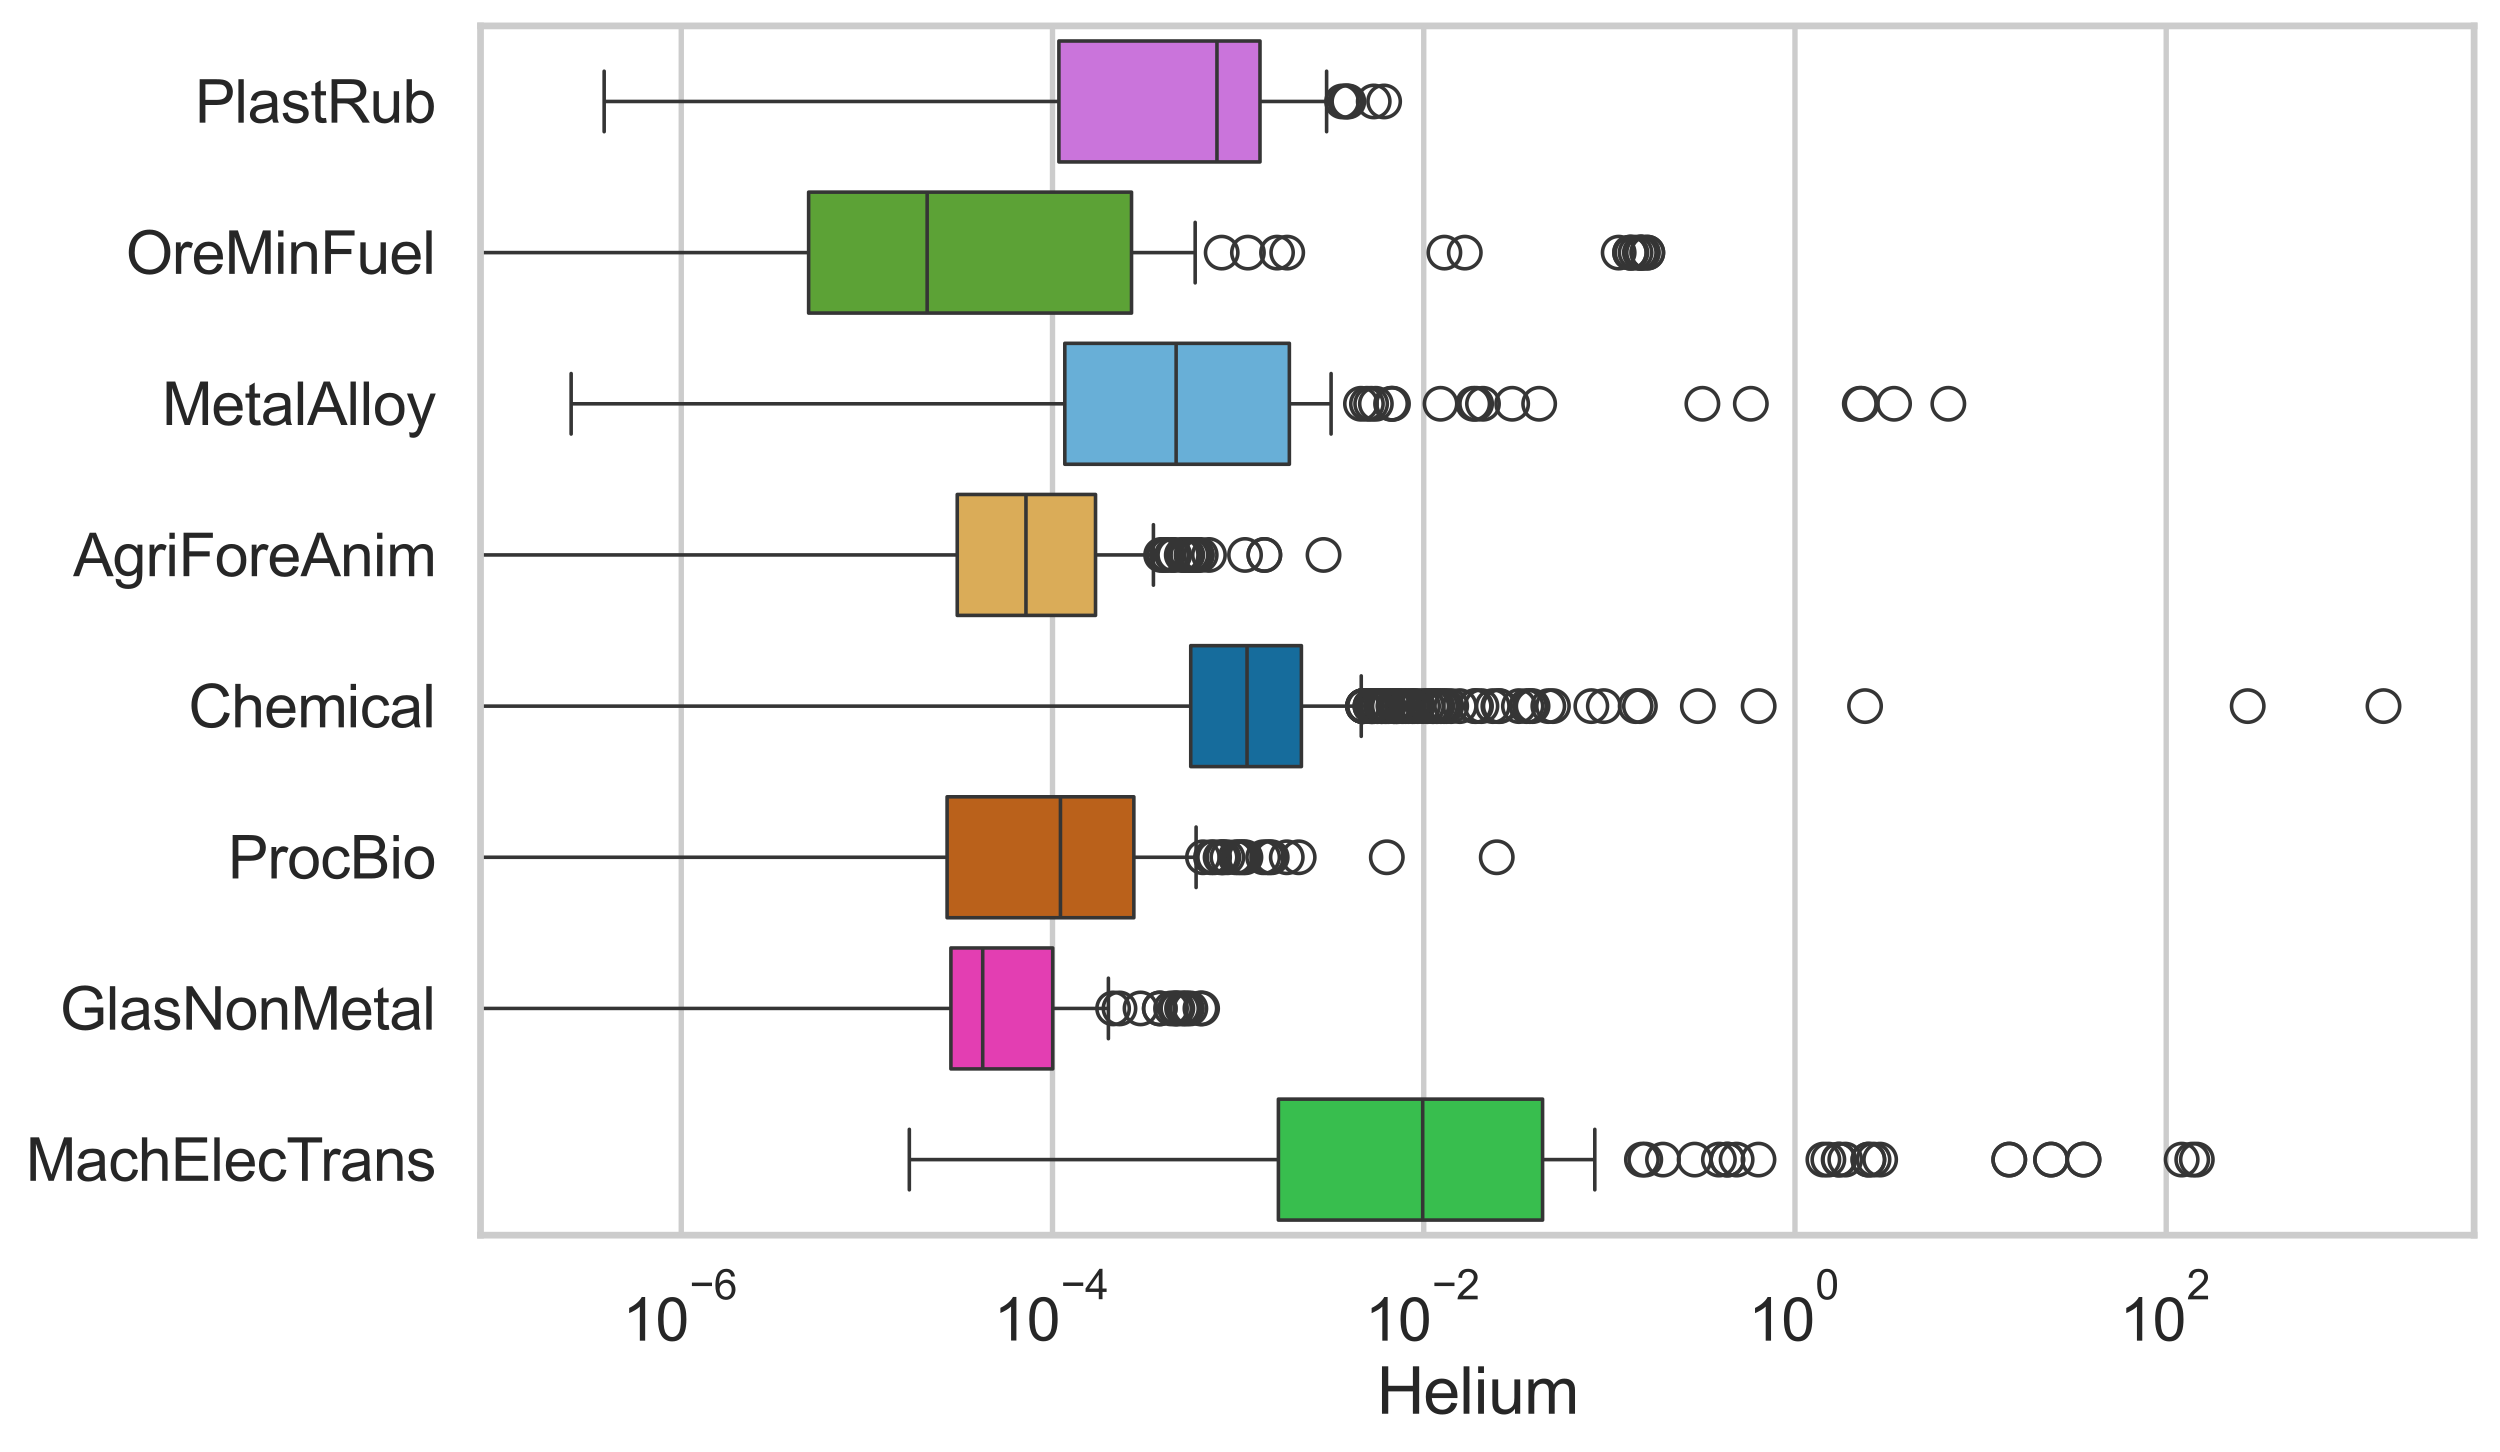 <?xml version="1.0" encoding="utf-8" standalone="no"?>
<!DOCTYPE svg PUBLIC "-//W3C//DTD SVG 1.1//EN"
  "http://www.w3.org/Graphics/SVG/1.1/DTD/svg11.dtd">
<svg xmlns:xlink="http://www.w3.org/1999/xlink" width="695.577pt" height="404.121pt" viewBox="0 0 695.577 404.121" xmlns="http://www.w3.org/2000/svg" version="1.1">
 <defs>
  <style type="text/css">*{stroke-linejoin: round; stroke-linecap: butt}</style>
 </defs>
 <g id="figure_1">
  <g id="patch_1">
   <path d="M 0 404.121 
L 695.577 404.121 
L 695.577 0 
L 0 0 
z
" style="fill: #ffffff"/>
  </g>
  <g id="axes_1">
   <g id="patch_2">
    <path d="M 133.697 343.665 
L 688.377 343.665 
L 688.377 7.2 
L 133.697 7.2 
z
" style="fill: #ffffff"/>
   </g>
   <g id="matplotlib.axis_1">
    <g id="xtick_1">
     <g id="line2d_1">
      <path d="M 189.547 343.665 
L 189.547 7.2 
" clip-path="url(#pdb19801b33)" style="fill: none; stroke: #cccccc; stroke-width: 1.5; stroke-linecap: round"/>
     </g>
     <g id="text_1">
      <!-- $\mathdefault{10^{-6}}$ -->
      <g style="fill: #262626" transform="translate(173.212 373.18) scale(0.165 -0.165)">
       <defs>
        <path id="ArialMT-31" d="M 2384 0 
L 1822 0 
L 1822 3584 
Q 1619 3391 1289 3197 
Q 959 3003 697 2906 
L 697 3450 
Q 1169 3672 1522 3987 
Q 1875 4303 2022 4600 
L 2384 4600 
L 2384 0 
z
" transform="scale(0.016)"/>
        <path id="ArialMT-30" d="M 266 2259 
Q 266 3072 433 3567 
Q 600 4063 929 4331 
Q 1259 4600 1759 4600 
Q 2128 4600 2406 4451 
Q 2684 4303 2865 4023 
Q 3047 3744 3150 3342 
Q 3253 2941 3253 2259 
Q 3253 1453 3087 958 
Q 2922 463 2592 192 
Q 2263 -78 1759 -78 
Q 1097 -78 719 397 
Q 266 969 266 2259 
z
M 844 2259 
Q 844 1131 1108 757 
Q 1372 384 1759 384 
Q 2147 384 2411 759 
Q 2675 1134 2675 2259 
Q 2675 3391 2411 3762 
Q 2147 4134 1753 4134 
Q 1366 4134 1134 3806 
Q 844 3388 844 2259 
z
" transform="scale(0.016)"/>
        <path id="ArialMT-2212" d="M 3381 1997 
L 356 1997 
L 356 2522 
L 3381 2522 
L 3381 1997 
z
" transform="scale(0.016)"/>
        <path id="ArialMT-36" d="M 3184 3459 
L 2625 3416 
Q 2550 3747 2413 3897 
Q 2184 4138 1850 4138 
Q 1581 4138 1378 3988 
Q 1113 3794 959 3422 
Q 806 3050 800 2363 
Q 1003 2672 1297 2822 
Q 1591 2972 1913 2972 
Q 2475 2972 2870 2558 
Q 3266 2144 3266 1488 
Q 3266 1056 3080 686 
Q 2894 316 2569 119 
Q 2244 -78 1831 -78 
Q 1128 -78 684 439 
Q 241 956 241 2144 
Q 241 3472 731 4075 
Q 1159 4600 1884 4600 
Q 2425 4600 2770 4297 
Q 3116 3994 3184 3459 
z
M 888 1484 
Q 888 1194 1011 928 
Q 1134 663 1356 523 
Q 1578 384 1822 384 
Q 2178 384 2434 671 
Q 2691 959 2691 1453 
Q 2691 1928 2437 2201 
Q 2184 2475 1800 2475 
Q 1419 2475 1153 2201 
Q 888 1928 888 1484 
z
" transform="scale(0.016)"/>
       </defs>
       <use xlink:href="#ArialMT-31" transform="translate(0 0.994)"/>
       <use xlink:href="#ArialMT-30" transform="translate(55.615 0.994)"/>
       <use xlink:href="#ArialMT-2212" transform="translate(112.973 70.688) scale(0.7)"/>
       <use xlink:href="#ArialMT-36" transform="translate(153.852 70.688) scale(0.7)"/>
      </g>
     </g>
    </g>
    <g id="xtick_2">
     <g id="line2d_2">
      <path d="M 292.837 343.665 
L 292.837 7.2 
" clip-path="url(#pdb19801b33)" style="fill: none; stroke: #cccccc; stroke-width: 1.5; stroke-linecap: round"/>
     </g>
     <g id="text_2">
      <!-- $\mathdefault{10^{-4}}$ -->
      <g style="fill: #262626" transform="translate(276.502 373.015) scale(0.165 -0.165)">
       <defs>
        <path id="ArialMT-34" d="M 2069 0 
L 2069 1097 
L 81 1097 
L 81 1613 
L 2172 4581 
L 2631 4581 
L 2631 1613 
L 3250 1613 
L 3250 1097 
L 2631 1097 
L 2631 0 
L 2069 0 
z
M 2069 1613 
L 2069 3678 
L 634 1613 
L 2069 1613 
z
" transform="scale(0.016)"/>
       </defs>
       <use xlink:href="#ArialMT-31" transform="translate(0 0.202)"/>
       <use xlink:href="#ArialMT-30" transform="translate(55.615 0.202)"/>
       <use xlink:href="#ArialMT-2212" transform="translate(112.973 69.895) scale(0.7)"/>
       <use xlink:href="#ArialMT-34" transform="translate(153.852 69.895) scale(0.7)"/>
      </g>
     </g>
    </g>
    <g id="xtick_3">
     <g id="line2d_3">
      <path d="M 396.126 343.665 
L 396.126 7.2 
" clip-path="url(#pdb19801b33)" style="fill: none; stroke: #cccccc; stroke-width: 1.5; stroke-linecap: round"/>
     </g>
     <g id="text_3">
      <!-- $\mathdefault{10^{-2}}$ -->
      <g style="fill: #262626" transform="translate(379.791 373.18) scale(0.165 -0.165)">
       <defs>
        <path id="ArialMT-32" d="M 3222 541 
L 3222 0 
L 194 0 
Q 188 203 259 391 
Q 375 700 629 1000 
Q 884 1300 1366 1694 
Q 2113 2306 2375 2664 
Q 2638 3022 2638 3341 
Q 2638 3675 2398 3904 
Q 2159 4134 1775 4134 
Q 1369 4134 1125 3890 
Q 881 3647 878 3216 
L 300 3275 
Q 359 3922 746 4261 
Q 1134 4600 1788 4600 
Q 2447 4600 2831 4234 
Q 3216 3869 3216 3328 
Q 3216 3053 3103 2787 
Q 2991 2522 2730 2228 
Q 2469 1934 1863 1422 
Q 1356 997 1212 845 
Q 1069 694 975 541 
L 3222 541 
z
" transform="scale(0.016)"/>
       </defs>
       <use xlink:href="#ArialMT-31" transform="translate(0 0.994)"/>
       <use xlink:href="#ArialMT-30" transform="translate(55.615 0.994)"/>
       <use xlink:href="#ArialMT-2212" transform="translate(112.973 70.688) scale(0.7)"/>
       <use xlink:href="#ArialMT-32" transform="translate(153.852 70.688) scale(0.7)"/>
      </g>
     </g>
    </g>
    <g id="xtick_4">
     <g id="line2d_4">
      <path d="M 499.415 343.665 
L 499.415 7.2 
" clip-path="url(#pdb19801b33)" style="fill: none; stroke: #cccccc; stroke-width: 1.5; stroke-linecap: round"/>
     </g>
     <g id="text_4">
      <!-- $\mathdefault{10^{0}}$ -->
      <g style="fill: #262626" transform="translate(486.463 373.18) scale(0.165 -0.165)">
       <use xlink:href="#ArialMT-31" transform="translate(0 0.994)"/>
       <use xlink:href="#ArialMT-30" transform="translate(55.615 0.994)"/>
       <use xlink:href="#ArialMT-30" transform="translate(112.973 70.688) scale(0.7)"/>
      </g>
     </g>
    </g>
    <g id="xtick_5">
     <g id="line2d_5">
      <path d="M 602.705 343.665 
L 602.705 7.2 
" clip-path="url(#pdb19801b33)" style="fill: none; stroke: #cccccc; stroke-width: 1.5; stroke-linecap: round"/>
     </g>
     <g id="text_5">
      <!-- $\mathdefault{10^{2}}$ -->
      <g style="fill: #262626" transform="translate(589.752 373.18) scale(0.165 -0.165)">
       <use xlink:href="#ArialMT-31" transform="translate(0 0.994)"/>
       <use xlink:href="#ArialMT-30" transform="translate(55.615 0.994)"/>
       <use xlink:href="#ArialMT-32" transform="translate(112.973 70.688) scale(0.7)"/>
      </g>
     </g>
    </g>
    <g id="text_6">
     <!-- Helium -->
     <g style="fill: #262626" transform="translate(383.031 393.344) scale(0.18 -0.18)">
      <defs>
       <path id="ArialMT-48" d="M 513 0 
L 513 4581 
L 1119 4581 
L 1119 2700 
L 3500 2700 
L 3500 4581 
L 4106 4581 
L 4106 0 
L 3500 0 
L 3500 2159 
L 1119 2159 
L 1119 0 
L 513 0 
z
" transform="scale(0.016)"/>
       <path id="ArialMT-65" d="M 2694 1069 
L 3275 997 
Q 3138 488 2766 206 
Q 2394 -75 1816 -75 
Q 1088 -75 661 373 
Q 234 822 234 1631 
Q 234 2469 665 2931 
Q 1097 3394 1784 3394 
Q 2450 3394 2872 2941 
Q 3294 2488 3294 1666 
Q 3294 1616 3291 1516 
L 816 1516 
Q 847 969 1125 678 
Q 1403 388 1819 388 
Q 2128 388 2347 550 
Q 2566 713 2694 1069 
z
M 847 1978 
L 2700 1978 
Q 2663 2397 2488 2606 
Q 2219 2931 1791 2931 
Q 1403 2931 1139 2672 
Q 875 2413 847 1978 
z
" transform="scale(0.016)"/>
       <path id="ArialMT-6c" d="M 409 0 
L 409 4581 
L 972 4581 
L 972 0 
L 409 0 
z
" transform="scale(0.016)"/>
       <path id="ArialMT-69" d="M 425 3934 
L 425 4581 
L 988 4581 
L 988 3934 
L 425 3934 
z
M 425 0 
L 425 3319 
L 988 3319 
L 988 0 
L 425 0 
z
" transform="scale(0.016)"/>
       <path id="ArialMT-75" d="M 2597 0 
L 2597 488 
Q 2209 -75 1544 -75 
Q 1250 -75 995 37 
Q 741 150 617 320 
Q 494 491 444 738 
Q 409 903 409 1263 
L 409 3319 
L 972 3319 
L 972 1478 
Q 972 1038 1006 884 
Q 1059 663 1231 536 
Q 1403 409 1656 409 
Q 1909 409 2131 539 
Q 2353 669 2445 892 
Q 2538 1116 2538 1541 
L 2538 3319 
L 3100 3319 
L 3100 0 
L 2597 0 
z
" transform="scale(0.016)"/>
       <path id="ArialMT-6d" d="M 422 0 
L 422 3319 
L 925 3319 
L 925 2853 
Q 1081 3097 1340 3245 
Q 1600 3394 1931 3394 
Q 2300 3394 2536 3241 
Q 2772 3088 2869 2813 
Q 3263 3394 3894 3394 
Q 4388 3394 4653 3120 
Q 4919 2847 4919 2278 
L 4919 0 
L 4359 0 
L 4359 2091 
Q 4359 2428 4304 2576 
Q 4250 2725 4106 2815 
Q 3963 2906 3769 2906 
Q 3419 2906 3187 2673 
Q 2956 2441 2956 1928 
L 2956 0 
L 2394 0 
L 2394 2156 
Q 2394 2531 2256 2718 
Q 2119 2906 1806 2906 
Q 1569 2906 1367 2781 
Q 1166 2656 1075 2415 
Q 984 2175 984 1722 
L 984 0 
L 422 0 
z
" transform="scale(0.016)"/>
      </defs>
      <use xlink:href="#ArialMT-48"/>
      <use xlink:href="#ArialMT-65" transform="translate(72.217 0)"/>
      <use xlink:href="#ArialMT-6c" transform="translate(127.832 0)"/>
      <use xlink:href="#ArialMT-69" transform="translate(150.049 0)"/>
      <use xlink:href="#ArialMT-75" transform="translate(172.266 0)"/>
      <use xlink:href="#ArialMT-6d" transform="translate(227.881 0)"/>
     </g>
    </g>
   </g>
   <g id="matplotlib.axis_2">
    <g id="ytick_1">
     <g id="text_7">
      <!-- PlastRub -->
      <g style="fill: #262626" transform="translate(54.248 34.134) scale(0.165 -0.165)">
       <defs>
        <path id="ArialMT-50" d="M 494 0 
L 494 4581 
L 2222 4581 
Q 2678 4581 2919 4538 
Q 3256 4481 3484 4323 
Q 3713 4166 3852 3881 
Q 3991 3597 3991 3256 
Q 3991 2672 3619 2267 
Q 3247 1863 2275 1863 
L 1100 1863 
L 1100 0 
L 494 0 
z
M 1100 2403 
L 2284 2403 
Q 2872 2403 3119 2622 
Q 3366 2841 3366 3238 
Q 3366 3525 3220 3729 
Q 3075 3934 2838 4000 
Q 2684 4041 2272 4041 
L 1100 4041 
L 1100 2403 
z
" transform="scale(0.016)"/>
        <path id="ArialMT-61" d="M 2588 409 
Q 2275 144 1986 34 
Q 1697 -75 1366 -75 
Q 819 -75 525 192 
Q 231 459 231 875 
Q 231 1119 342 1320 
Q 453 1522 633 1644 
Q 813 1766 1038 1828 
Q 1203 1872 1538 1913 
Q 2219 1994 2541 2106 
Q 2544 2222 2544 2253 
Q 2544 2597 2384 2738 
Q 2169 2928 1744 2928 
Q 1347 2928 1158 2789 
Q 969 2650 878 2297 
L 328 2372 
Q 403 2725 575 2942 
Q 747 3159 1072 3276 
Q 1397 3394 1825 3394 
Q 2250 3394 2515 3294 
Q 2781 3194 2906 3042 
Q 3031 2891 3081 2659 
Q 3109 2516 3109 2141 
L 3109 1391 
Q 3109 606 3145 398 
Q 3181 191 3288 0 
L 2700 0 
Q 2613 175 2588 409 
z
M 2541 1666 
Q 2234 1541 1622 1453 
Q 1275 1403 1131 1340 
Q 988 1278 909 1158 
Q 831 1038 831 891 
Q 831 666 1001 516 
Q 1172 366 1500 366 
Q 1825 366 2078 508 
Q 2331 650 2450 897 
Q 2541 1088 2541 1459 
L 2541 1666 
z
" transform="scale(0.016)"/>
        <path id="ArialMT-73" d="M 197 991 
L 753 1078 
Q 800 744 1014 566 
Q 1228 388 1613 388 
Q 2000 388 2187 545 
Q 2375 703 2375 916 
Q 2375 1106 2209 1216 
Q 2094 1291 1634 1406 
Q 1016 1563 777 1677 
Q 538 1791 414 1992 
Q 291 2194 291 2438 
Q 291 2659 392 2848 
Q 494 3038 669 3163 
Q 800 3259 1026 3326 
Q 1253 3394 1513 3394 
Q 1903 3394 2198 3281 
Q 2494 3169 2634 2976 
Q 2775 2784 2828 2463 
L 2278 2388 
Q 2241 2644 2061 2787 
Q 1881 2931 1553 2931 
Q 1166 2931 1000 2803 
Q 834 2675 834 2503 
Q 834 2394 903 2306 
Q 972 2216 1119 2156 
Q 1203 2125 1616 2013 
Q 2213 1853 2448 1751 
Q 2684 1650 2818 1456 
Q 2953 1263 2953 975 
Q 2953 694 2789 445 
Q 2625 197 2315 61 
Q 2006 -75 1616 -75 
Q 969 -75 630 194 
Q 291 463 197 991 
z
" transform="scale(0.016)"/>
        <path id="ArialMT-74" d="M 1650 503 
L 1731 6 
Q 1494 -44 1306 -44 
Q 1000 -44 831 53 
Q 663 150 594 308 
Q 525 466 525 972 
L 525 2881 
L 113 2881 
L 113 3319 
L 525 3319 
L 525 4141 
L 1084 4478 
L 1084 3319 
L 1650 3319 
L 1650 2881 
L 1084 2881 
L 1084 941 
Q 1084 700 1114 631 
Q 1144 563 1211 522 
Q 1278 481 1403 481 
Q 1497 481 1650 503 
z
" transform="scale(0.016)"/>
        <path id="ArialMT-52" d="M 503 0 
L 503 4581 
L 2534 4581 
Q 3147 4581 3465 4457 
Q 3784 4334 3975 4021 
Q 4166 3709 4166 3331 
Q 4166 2844 3850 2509 
Q 3534 2175 2875 2084 
Q 3116 1969 3241 1856 
Q 3506 1613 3744 1247 
L 4541 0 
L 3778 0 
L 3172 953 
Q 2906 1366 2734 1584 
Q 2563 1803 2427 1890 
Q 2291 1978 2150 2013 
Q 2047 2034 1813 2034 
L 1109 2034 
L 1109 0 
L 503 0 
z
M 1109 2559 
L 2413 2559 
Q 2828 2559 3062 2645 
Q 3297 2731 3419 2920 
Q 3541 3109 3541 3331 
Q 3541 3656 3305 3865 
Q 3069 4075 2559 4075 
L 1109 4075 
L 1109 2559 
z
" transform="scale(0.016)"/>
        <path id="ArialMT-62" d="M 941 0 
L 419 0 
L 419 4581 
L 981 4581 
L 981 2947 
Q 1338 3394 1891 3394 
Q 2197 3394 2470 3270 
Q 2744 3147 2920 2923 
Q 3097 2700 3197 2384 
Q 3297 2069 3297 1709 
Q 3297 856 2875 390 
Q 2453 -75 1863 -75 
Q 1275 -75 941 416 
L 941 0 
z
M 934 1684 
Q 934 1088 1097 822 
Q 1363 388 1816 388 
Q 2184 388 2453 708 
Q 2722 1028 2722 1663 
Q 2722 2313 2464 2622 
Q 2206 2931 1841 2931 
Q 1472 2931 1203 2611 
Q 934 2291 934 1684 
z
" transform="scale(0.016)"/>
       </defs>
       <use xlink:href="#ArialMT-50"/>
       <use xlink:href="#ArialMT-6c" transform="translate(66.699 0)"/>
       <use xlink:href="#ArialMT-61" transform="translate(88.916 0)"/>
       <use xlink:href="#ArialMT-73" transform="translate(144.531 0)"/>
       <use xlink:href="#ArialMT-74" transform="translate(194.531 0)"/>
       <use xlink:href="#ArialMT-52" transform="translate(222.314 0)"/>
       <use xlink:href="#ArialMT-75" transform="translate(294.531 0)"/>
       <use xlink:href="#ArialMT-62" transform="translate(350.146 0)"/>
      </g>
     </g>
    </g>
    <g id="ytick_2">
     <g id="text_8">
      <!-- OreMinFuel -->
      <g style="fill: #262626" transform="translate(35.013 76.192) scale(0.165 -0.165)">
       <defs>
        <path id="ArialMT-4f" d="M 309 2231 
Q 309 3372 921 4017 
Q 1534 4663 2503 4663 
Q 3138 4663 3647 4359 
Q 4156 4056 4423 3514 
Q 4691 2972 4691 2284 
Q 4691 1588 4409 1038 
Q 4128 488 3612 205 
Q 3097 -78 2500 -78 
Q 1853 -78 1343 234 
Q 834 547 571 1087 
Q 309 1628 309 2231 
z
M 934 2222 
Q 934 1394 1379 917 
Q 1825 441 2497 441 
Q 3181 441 3623 922 
Q 4066 1403 4066 2288 
Q 4066 2847 3877 3264 
Q 3688 3681 3323 3911 
Q 2959 4141 2506 4141 
Q 1863 4141 1398 3698 
Q 934 3256 934 2222 
z
" transform="scale(0.016)"/>
        <path id="ArialMT-72" d="M 416 0 
L 416 3319 
L 922 3319 
L 922 2816 
Q 1116 3169 1280 3281 
Q 1444 3394 1641 3394 
Q 1925 3394 2219 3213 
L 2025 2691 
Q 1819 2813 1613 2813 
Q 1428 2813 1281 2702 
Q 1134 2591 1072 2394 
Q 978 2094 978 1738 
L 978 0 
L 416 0 
z
" transform="scale(0.016)"/>
        <path id="ArialMT-4d" d="M 475 0 
L 475 4581 
L 1388 4581 
L 2472 1338 
Q 2622 884 2691 659 
Q 2769 909 2934 1394 
L 4031 4581 
L 4847 4581 
L 4847 0 
L 4263 0 
L 4263 3834 
L 2931 0 
L 2384 0 
L 1059 3900 
L 1059 0 
L 475 0 
z
" transform="scale(0.016)"/>
        <path id="ArialMT-6e" d="M 422 0 
L 422 3319 
L 928 3319 
L 928 2847 
Q 1294 3394 1984 3394 
Q 2284 3394 2536 3286 
Q 2788 3178 2913 3003 
Q 3038 2828 3088 2588 
Q 3119 2431 3119 2041 
L 3119 0 
L 2556 0 
L 2556 2019 
Q 2556 2363 2490 2533 
Q 2425 2703 2258 2804 
Q 2091 2906 1866 2906 
Q 1506 2906 1245 2678 
Q 984 2450 984 1813 
L 984 0 
L 422 0 
z
" transform="scale(0.016)"/>
        <path id="ArialMT-46" d="M 525 0 
L 525 4581 
L 3616 4581 
L 3616 4041 
L 1131 4041 
L 1131 2622 
L 3281 2622 
L 3281 2081 
L 1131 2081 
L 1131 0 
L 525 0 
z
" transform="scale(0.016)"/>
       </defs>
       <use xlink:href="#ArialMT-4f"/>
       <use xlink:href="#ArialMT-72" transform="translate(77.783 0)"/>
       <use xlink:href="#ArialMT-65" transform="translate(111.084 0)"/>
       <use xlink:href="#ArialMT-4d" transform="translate(166.699 0)"/>
       <use xlink:href="#ArialMT-69" transform="translate(250 0)"/>
       <use xlink:href="#ArialMT-6e" transform="translate(272.217 0)"/>
       <use xlink:href="#ArialMT-46" transform="translate(327.832 0)"/>
       <use xlink:href="#ArialMT-75" transform="translate(388.916 0)"/>
       <use xlink:href="#ArialMT-65" transform="translate(444.531 0)"/>
       <use xlink:href="#ArialMT-6c" transform="translate(500.146 0)"/>
      </g>
     </g>
    </g>
    <g id="ytick_3">
     <g id="text_9">
      <!-- MetalAlloy -->
      <g style="fill: #262626" transform="translate(45.088 118.25) scale(0.165 -0.165)">
       <defs>
        <path id="ArialMT-41" d="M -9 0 
L 1750 4581 
L 2403 4581 
L 4278 0 
L 3588 0 
L 3053 1388 
L 1138 1388 
L 634 0 
L -9 0 
z
M 1313 1881 
L 2866 1881 
L 2388 3150 
Q 2169 3728 2063 4100 
Q 1975 3659 1816 3225 
L 1313 1881 
z
" transform="scale(0.016)"/>
        <path id="ArialMT-6f" d="M 213 1659 
Q 213 2581 725 3025 
Q 1153 3394 1769 3394 
Q 2453 3394 2887 2945 
Q 3322 2497 3322 1706 
Q 3322 1066 3130 698 
Q 2938 331 2570 128 
Q 2203 -75 1769 -75 
Q 1072 -75 642 372 
Q 213 819 213 1659 
z
M 791 1659 
Q 791 1022 1069 705 
Q 1347 388 1769 388 
Q 2188 388 2466 706 
Q 2744 1025 2744 1678 
Q 2744 2294 2464 2611 
Q 2184 2928 1769 2928 
Q 1347 2928 1069 2612 
Q 791 2297 791 1659 
z
" transform="scale(0.016)"/>
        <path id="ArialMT-79" d="M 397 -1278 
L 334 -750 
Q 519 -800 656 -800 
Q 844 -800 956 -737 
Q 1069 -675 1141 -563 
Q 1194 -478 1313 -144 
Q 1328 -97 1363 -6 
L 103 3319 
L 709 3319 
L 1400 1397 
Q 1534 1031 1641 628 
Q 1738 1016 1872 1384 
L 2581 3319 
L 3144 3319 
L 1881 -56 
Q 1678 -603 1566 -809 
Q 1416 -1088 1222 -1217 
Q 1028 -1347 759 -1347 
Q 597 -1347 397 -1278 
z
" transform="scale(0.016)"/>
       </defs>
       <use xlink:href="#ArialMT-4d"/>
       <use xlink:href="#ArialMT-65" transform="translate(83.301 0)"/>
       <use xlink:href="#ArialMT-74" transform="translate(138.916 0)"/>
       <use xlink:href="#ArialMT-61" transform="translate(166.699 0)"/>
       <use xlink:href="#ArialMT-6c" transform="translate(222.314 0)"/>
       <use xlink:href="#ArialMT-41" transform="translate(244.531 0)"/>
       <use xlink:href="#ArialMT-6c" transform="translate(311.23 0)"/>
       <use xlink:href="#ArialMT-6c" transform="translate(333.447 0)"/>
       <use xlink:href="#ArialMT-6f" transform="translate(355.664 0)"/>
       <use xlink:href="#ArialMT-79" transform="translate(411.279 0)"/>
      </g>
     </g>
    </g>
    <g id="ytick_4">
     <g id="text_10">
      <!-- AgriForeAnim -->
      <g style="fill: #262626" transform="translate(20.341 160.308) scale(0.165 -0.165)">
       <defs>
        <path id="ArialMT-67" d="M 319 -275 
L 866 -356 
Q 900 -609 1056 -725 
Q 1266 -881 1628 -881 
Q 2019 -881 2231 -725 
Q 2444 -569 2519 -288 
Q 2563 -116 2559 434 
Q 2191 0 1641 0 
Q 956 0 581 494 
Q 206 988 206 1678 
Q 206 2153 378 2554 
Q 550 2956 876 3175 
Q 1203 3394 1644 3394 
Q 2231 3394 2613 2919 
L 2613 3319 
L 3131 3319 
L 3131 450 
Q 3131 -325 2973 -648 
Q 2816 -972 2473 -1159 
Q 2131 -1347 1631 -1347 
Q 1038 -1347 672 -1080 
Q 306 -813 319 -275 
z
M 784 1719 
Q 784 1066 1043 766 
Q 1303 466 1694 466 
Q 2081 466 2343 764 
Q 2606 1063 2606 1700 
Q 2606 2309 2336 2618 
Q 2066 2928 1684 2928 
Q 1309 2928 1046 2623 
Q 784 2319 784 1719 
z
" transform="scale(0.016)"/>
       </defs>
       <use xlink:href="#ArialMT-41"/>
       <use xlink:href="#ArialMT-67" transform="translate(66.699 0)"/>
       <use xlink:href="#ArialMT-72" transform="translate(122.314 0)"/>
       <use xlink:href="#ArialMT-69" transform="translate(155.615 0)"/>
       <use xlink:href="#ArialMT-46" transform="translate(177.832 0)"/>
       <use xlink:href="#ArialMT-6f" transform="translate(238.916 0)"/>
       <use xlink:href="#ArialMT-72" transform="translate(294.531 0)"/>
       <use xlink:href="#ArialMT-65" transform="translate(327.832 0)"/>
       <use xlink:href="#ArialMT-41" transform="translate(383.447 0)"/>
       <use xlink:href="#ArialMT-6e" transform="translate(450.146 0)"/>
       <use xlink:href="#ArialMT-69" transform="translate(505.762 0)"/>
       <use xlink:href="#ArialMT-6d" transform="translate(527.979 0)"/>
      </g>
     </g>
    </g>
    <g id="ytick_5">
     <g id="text_11">
      <!-- Chemical -->
      <g style="fill: #262626" transform="translate(52.428 202.366) scale(0.165 -0.165)">
       <defs>
        <path id="ArialMT-43" d="M 3763 1606 
L 4369 1453 
Q 4178 706 3683 314 
Q 3188 -78 2472 -78 
Q 1731 -78 1267 223 
Q 803 525 561 1097 
Q 319 1669 319 2325 
Q 319 3041 592 3573 
Q 866 4106 1370 4382 
Q 1875 4659 2481 4659 
Q 3169 4659 3637 4309 
Q 4106 3959 4291 3325 
L 3694 3184 
Q 3534 3684 3231 3912 
Q 2928 4141 2469 4141 
Q 1941 4141 1586 3887 
Q 1231 3634 1087 3207 
Q 944 2781 944 2328 
Q 944 1744 1114 1308 
Q 1284 872 1643 656 
Q 2003 441 2422 441 
Q 2931 441 3284 734 
Q 3638 1028 3763 1606 
z
" transform="scale(0.016)"/>
        <path id="ArialMT-68" d="M 422 0 
L 422 4581 
L 984 4581 
L 984 2938 
Q 1378 3394 1978 3394 
Q 2347 3394 2619 3248 
Q 2891 3103 3008 2847 
Q 3125 2591 3125 2103 
L 3125 0 
L 2563 0 
L 2563 2103 
Q 2563 2525 2380 2717 
Q 2197 2909 1863 2909 
Q 1613 2909 1392 2779 
Q 1172 2650 1078 2428 
Q 984 2206 984 1816 
L 984 0 
L 422 0 
z
" transform="scale(0.016)"/>
        <path id="ArialMT-63" d="M 2588 1216 
L 3141 1144 
Q 3050 572 2676 248 
Q 2303 -75 1759 -75 
Q 1078 -75 664 370 
Q 250 816 250 1647 
Q 250 2184 428 2587 
Q 606 2991 970 3192 
Q 1334 3394 1763 3394 
Q 2303 3394 2647 3120 
Q 2991 2847 3088 2344 
L 2541 2259 
Q 2463 2594 2264 2762 
Q 2066 2931 1784 2931 
Q 1359 2931 1093 2626 
Q 828 2322 828 1663 
Q 828 994 1084 691 
Q 1341 388 1753 388 
Q 2084 388 2306 591 
Q 2528 794 2588 1216 
z
" transform="scale(0.016)"/>
       </defs>
       <use xlink:href="#ArialMT-43"/>
       <use xlink:href="#ArialMT-68" transform="translate(72.217 0)"/>
       <use xlink:href="#ArialMT-65" transform="translate(127.832 0)"/>
       <use xlink:href="#ArialMT-6d" transform="translate(183.447 0)"/>
       <use xlink:href="#ArialMT-69" transform="translate(266.748 0)"/>
       <use xlink:href="#ArialMT-63" transform="translate(288.965 0)"/>
       <use xlink:href="#ArialMT-61" transform="translate(338.965 0)"/>
       <use xlink:href="#ArialMT-6c" transform="translate(394.58 0)"/>
      </g>
     </g>
    </g>
    <g id="ytick_6">
     <g id="text_12">
      <!-- ProcBio -->
      <g style="fill: #262626" transform="translate(63.424 244.425) scale(0.165 -0.165)">
       <defs>
        <path id="ArialMT-42" d="M 469 0 
L 469 4581 
L 2188 4581 
Q 2713 4581 3030 4442 
Q 3347 4303 3526 4014 
Q 3706 3725 3706 3409 
Q 3706 3116 3547 2856 
Q 3388 2597 3066 2438 
Q 3481 2316 3704 2022 
Q 3928 1728 3928 1328 
Q 3928 1006 3792 729 
Q 3656 453 3456 303 
Q 3256 153 2954 76 
Q 2653 0 2216 0 
L 469 0 
z
M 1075 2656 
L 2066 2656 
Q 2469 2656 2644 2709 
Q 2875 2778 2992 2937 
Q 3109 3097 3109 3338 
Q 3109 3566 3000 3739 
Q 2891 3913 2687 3977 
Q 2484 4041 1991 4041 
L 1075 4041 
L 1075 2656 
z
M 1075 541 
L 2216 541 
Q 2509 541 2628 563 
Q 2838 600 2978 687 
Q 3119 775 3209 942 
Q 3300 1109 3300 1328 
Q 3300 1584 3169 1773 
Q 3038 1963 2805 2039 
Q 2572 2116 2134 2116 
L 1075 2116 
L 1075 541 
z
" transform="scale(0.016)"/>
       </defs>
       <use xlink:href="#ArialMT-50"/>
       <use xlink:href="#ArialMT-72" transform="translate(66.699 0)"/>
       <use xlink:href="#ArialMT-6f" transform="translate(100 0)"/>
       <use xlink:href="#ArialMT-63" transform="translate(155.615 0)"/>
       <use xlink:href="#ArialMT-42" transform="translate(205.615 0)"/>
       <use xlink:href="#ArialMT-69" transform="translate(272.314 0)"/>
       <use xlink:href="#ArialMT-6f" transform="translate(294.531 0)"/>
      </g>
     </g>
    </g>
    <g id="ytick_7">
     <g id="text_13">
      <!-- GlasNonMetal -->
      <g style="fill: #262626" transform="translate(16.659 286.483) scale(0.165 -0.165)">
       <defs>
        <path id="ArialMT-47" d="M 2638 1797 
L 2638 2334 
L 4578 2338 
L 4578 638 
Q 4131 281 3656 101 
Q 3181 -78 2681 -78 
Q 2006 -78 1454 211 
Q 903 500 622 1047 
Q 341 1594 341 2269 
Q 341 2938 620 3517 
Q 900 4097 1425 4378 
Q 1950 4659 2634 4659 
Q 3131 4659 3532 4498 
Q 3934 4338 4162 4050 
Q 4391 3763 4509 3300 
L 3963 3150 
Q 3859 3500 3706 3700 
Q 3553 3900 3268 4020 
Q 2984 4141 2638 4141 
Q 2222 4141 1919 4014 
Q 1616 3888 1430 3681 
Q 1244 3475 1141 3228 
Q 966 2803 966 2306 
Q 966 1694 1177 1281 
Q 1388 869 1791 669 
Q 2194 469 2647 469 
Q 3041 469 3416 620 
Q 3791 772 3984 944 
L 3984 1797 
L 2638 1797 
z
" transform="scale(0.016)"/>
        <path id="ArialMT-4e" d="M 488 0 
L 488 4581 
L 1109 4581 
L 3516 984 
L 3516 4581 
L 4097 4581 
L 4097 0 
L 3475 0 
L 1069 3600 
L 1069 0 
L 488 0 
z
" transform="scale(0.016)"/>
       </defs>
       <use xlink:href="#ArialMT-47"/>
       <use xlink:href="#ArialMT-6c" transform="translate(77.783 0)"/>
       <use xlink:href="#ArialMT-61" transform="translate(100 0)"/>
       <use xlink:href="#ArialMT-73" transform="translate(155.615 0)"/>
       <use xlink:href="#ArialMT-4e" transform="translate(205.615 0)"/>
       <use xlink:href="#ArialMT-6f" transform="translate(277.832 0)"/>
       <use xlink:href="#ArialMT-6e" transform="translate(333.447 0)"/>
       <use xlink:href="#ArialMT-4d" transform="translate(389.062 0)"/>
       <use xlink:href="#ArialMT-65" transform="translate(472.363 0)"/>
       <use xlink:href="#ArialMT-74" transform="translate(527.979 0)"/>
       <use xlink:href="#ArialMT-61" transform="translate(555.762 0)"/>
       <use xlink:href="#ArialMT-6c" transform="translate(611.377 0)"/>
      </g>
     </g>
    </g>
    <g id="ytick_8">
     <g id="text_14">
      <!-- MachElecTrans -->
      <g style="fill: #262626" transform="translate(7.2 328.541) scale(0.165 -0.165)">
       <defs>
        <path id="ArialMT-45" d="M 506 0 
L 506 4581 
L 3819 4581 
L 3819 4041 
L 1113 4041 
L 1113 2638 
L 3647 2638 
L 3647 2100 
L 1113 2100 
L 1113 541 
L 3925 541 
L 3925 0 
L 506 0 
z
" transform="scale(0.016)"/>
        <path id="ArialMT-54" d="M 1659 0 
L 1659 4041 
L 150 4041 
L 150 4581 
L 3781 4581 
L 3781 4041 
L 2266 4041 
L 2266 0 
L 1659 0 
z
" transform="scale(0.016)"/>
       </defs>
       <use xlink:href="#ArialMT-4d"/>
       <use xlink:href="#ArialMT-61" transform="translate(83.301 0)"/>
       <use xlink:href="#ArialMT-63" transform="translate(138.916 0)"/>
       <use xlink:href="#ArialMT-68" transform="translate(188.916 0)"/>
       <use xlink:href="#ArialMT-45" transform="translate(244.531 0)"/>
       <use xlink:href="#ArialMT-6c" transform="translate(311.23 0)"/>
       <use xlink:href="#ArialMT-65" transform="translate(333.447 0)"/>
       <use xlink:href="#ArialMT-63" transform="translate(389.062 0)"/>
       <use xlink:href="#ArialMT-54" transform="translate(439.062 0)"/>
       <use xlink:href="#ArialMT-72" transform="translate(496.396 0)"/>
       <use xlink:href="#ArialMT-61" transform="translate(529.697 0)"/>
       <use xlink:href="#ArialMT-6e" transform="translate(585.312 0)"/>
       <use xlink:href="#ArialMT-73" transform="translate(640.928 0)"/>
      </g>
     </g>
    </g>
   </g>
   <g id="patch_3">
    <path d="M 294.618 11.406 
L 294.618 45.052 
L 350.567 45.052 
L 350.567 11.406 
L 294.618 11.406 
z
" clip-path="url(#pdb19801b33)" style="fill: #ca74db; stroke: #353535; stroke-linejoin: miter"/>
   </g>
   <g id="line2d_6">
    <path d="M 294.618 28.229 
L 168.097 28.229 
" clip-path="url(#pdb19801b33)" style="fill: none; stroke: #353535"/>
   </g>
   <g id="line2d_7">
    <path d="M 350.567 28.229 
L 369.104 28.229 
" clip-path="url(#pdb19801b33)" style="fill: none; stroke: #353535"/>
   </g>
   <g id="line2d_8">
    <path d="M 168.097 19.817 
L 168.097 36.641 
" clip-path="url(#pdb19801b33)" style="fill: none; stroke: #353535; stroke-linecap: round"/>
   </g>
   <g id="line2d_9">
    <path d="M 369.104 19.817 
L 369.104 36.641 
" clip-path="url(#pdb19801b33)" style="fill: none; stroke: #353535; stroke-linecap: round"/>
   </g>
   <g id="line2d_10">
    <defs>
     <path id="m35b89b99be" d="M 0 4.5 
C 1.193 4.5 2.338 4.026 3.182 3.182 
C 4.026 2.338 4.5 1.193 4.5 0 
C 4.5 -1.193 4.026 -2.338 3.182 -3.182 
C 2.338 -4.026 1.193 -4.5 0 -4.5 
C -1.193 -4.5 -2.338 -4.026 -3.182 -3.182 
C -4.026 -2.338 -4.5 -1.193 -4.5 0 
C -4.5 1.193 -4.026 2.338 -3.182 3.182 
C -2.338 4.026 -1.193 4.5 0 4.5 
z
" style="stroke: #353535"/>
    </defs>
    <g clip-path="url(#pdb19801b33)">
     <use xlink:href="#m35b89b99be" x="385.107" y="28.229" style="fill-opacity: 0; stroke: #353535"/>
     <use xlink:href="#m35b89b99be" x="374.349" y="28.229" style="fill-opacity: 0; stroke: #353535"/>
     <use xlink:href="#m35b89b99be" x="375.149" y="28.229" style="fill-opacity: 0; stroke: #353535"/>
     <use xlink:href="#m35b89b99be" x="382.213" y="28.229" style="fill-opacity: 0; stroke: #353535"/>
     <use xlink:href="#m35b89b99be" x="373.405" y="28.229" style="fill-opacity: 0; stroke: #353535"/>
     <use xlink:href="#m35b89b99be" x="374.707" y="28.229" style="fill-opacity: 0; stroke: #353535"/>
    </g>
   </g>
   <g id="patch_4">
    <path d="M 224.987 53.464 
L 224.987 87.11 
L 314.823 87.11 
L 314.823 53.464 
L 224.987 53.464 
z
" clip-path="url(#pdb19801b33)" style="fill: #5ca236; stroke: #353535; stroke-linejoin: miter"/>
   </g>
   <g id="line2d_11">
    <path d="M 224.987 70.287 
L -1 70.287 
" clip-path="url(#pdb19801b33)" style="fill: none; stroke: #353535"/>
   </g>
   <g id="line2d_12">
    <path d="M 314.823 70.287 
L 332.534 70.287 
" clip-path="url(#pdb19801b33)" style="fill: none; stroke: #353535"/>
   </g>
   <g id="line2d_13">
    <path clip-path="url(#pdb19801b33)" style="fill: none; stroke: #353535; stroke-linecap: round"/>
   </g>
   <g id="line2d_14">
    <path d="M 332.534 61.875 
L 332.534 78.699 
" clip-path="url(#pdb19801b33)" style="fill: none; stroke: #353535; stroke-linecap: round"/>
   </g>
   <g id="line2d_15">
    <g clip-path="url(#pdb19801b33)">
     <use xlink:href="#m35b89b99be" x="457.121" y="70.287" style="fill-opacity: 0; stroke: #353535"/>
     <use xlink:href="#m35b89b99be" x="453.528" y="70.287" style="fill-opacity: 0; stroke: #353535"/>
     <use xlink:href="#m35b89b99be" x="458.341" y="70.287" style="fill-opacity: 0; stroke: #353535"/>
     <use xlink:href="#m35b89b99be" x="453.533" y="70.287" style="fill-opacity: 0; stroke: #353535"/>
     <use xlink:href="#m35b89b99be" x="339.909" y="70.287" style="fill-opacity: 0; stroke: #353535"/>
     <use xlink:href="#m35b89b99be" x="456.497" y="70.287" style="fill-opacity: 0; stroke: #353535"/>
     <use xlink:href="#m35b89b99be" x="453.929" y="70.287" style="fill-opacity: 0; stroke: #353535"/>
     <use xlink:href="#m35b89b99be" x="456.497" y="70.287" style="fill-opacity: 0; stroke: #353535"/>
     <use xlink:href="#m35b89b99be" x="456.61" y="70.287" style="fill-opacity: 0; stroke: #353535"/>
     <use xlink:href="#m35b89b99be" x="401.876" y="70.287" style="fill-opacity: 0; stroke: #353535"/>
     <use xlink:href="#m35b89b99be" x="407.553" y="70.287" style="fill-opacity: 0; stroke: #353535"/>
     <use xlink:href="#m35b89b99be" x="355.309" y="70.287" style="fill-opacity: 0; stroke: #353535"/>
     <use xlink:href="#m35b89b99be" x="450.362" y="70.287" style="fill-opacity: 0; stroke: #353535"/>
     <use xlink:href="#m35b89b99be" x="358.141" y="70.287" style="fill-opacity: 0; stroke: #353535"/>
     <use xlink:href="#m35b89b99be" x="456.256" y="70.287" style="fill-opacity: 0; stroke: #353535"/>
     <use xlink:href="#m35b89b99be" x="455.069" y="70.287" style="fill-opacity: 0; stroke: #353535"/>
     <use xlink:href="#m35b89b99be" x="458.341" y="70.287" style="fill-opacity: 0; stroke: #353535"/>
     <use xlink:href="#m35b89b99be" x="347.208" y="70.287" style="fill-opacity: 0; stroke: #353535"/>
    </g>
   </g>
   <g id="patch_5">
    <path d="M 296.261 95.522 
L 296.261 129.168 
L 358.74 129.168 
L 358.74 95.522 
L 296.261 95.522 
z
" clip-path="url(#pdb19801b33)" style="fill: #68afd7; stroke: #353535; stroke-linejoin: miter"/>
   </g>
   <g id="line2d_16">
    <path d="M 296.261 112.345 
L 158.91 112.345 
" clip-path="url(#pdb19801b33)" style="fill: none; stroke: #353535"/>
   </g>
   <g id="line2d_17">
    <path d="M 358.74 112.345 
L 370.35 112.345 
" clip-path="url(#pdb19801b33)" style="fill: none; stroke: #353535"/>
   </g>
   <g id="line2d_18">
    <path d="M 158.91 103.934 
L 158.91 120.757 
" clip-path="url(#pdb19801b33)" style="fill: none; stroke: #353535; stroke-linecap: round"/>
   </g>
   <g id="line2d_19">
    <path d="M 370.35 103.934 
L 370.35 120.757 
" clip-path="url(#pdb19801b33)" style="fill: none; stroke: #353535; stroke-linecap: round"/>
   </g>
   <g id="line2d_20">
    <g clip-path="url(#pdb19801b33)">
     <use xlink:href="#m35b89b99be" x="542.088" y="112.345" style="fill-opacity: 0; stroke: #353535"/>
     <use xlink:href="#m35b89b99be" x="387.566" y="112.345" style="fill-opacity: 0; stroke: #353535"/>
     <use xlink:href="#m35b89b99be" x="526.984" y="112.345" style="fill-opacity: 0; stroke: #353535"/>
     <use xlink:href="#m35b89b99be" x="409.905" y="112.345" style="fill-opacity: 0; stroke: #353535"/>
     <use xlink:href="#m35b89b99be" x="378.656" y="112.345" style="fill-opacity: 0; stroke: #353535"/>
     <use xlink:href="#m35b89b99be" x="380.32" y="112.345" style="fill-opacity: 0; stroke: #353535"/>
     <use xlink:href="#m35b89b99be" x="410.702" y="112.345" style="fill-opacity: 0; stroke: #353535"/>
     <use xlink:href="#m35b89b99be" x="428.24" y="112.345" style="fill-opacity: 0; stroke: #353535"/>
     <use xlink:href="#m35b89b99be" x="400.807" y="112.345" style="fill-opacity: 0; stroke: #353535"/>
     <use xlink:href="#m35b89b99be" x="517.456" y="112.345" style="fill-opacity: 0; stroke: #353535"/>
     <use xlink:href="#m35b89b99be" x="381.5" y="112.345" style="fill-opacity: 0; stroke: #353535"/>
     <use xlink:href="#m35b89b99be" x="420.737" y="112.345" style="fill-opacity: 0; stroke: #353535"/>
     <use xlink:href="#m35b89b99be" x="387.037" y="112.345" style="fill-opacity: 0; stroke: #353535"/>
     <use xlink:href="#m35b89b99be" x="412.61" y="112.345" style="fill-opacity: 0; stroke: #353535"/>
     <use xlink:href="#m35b89b99be" x="487.135" y="112.345" style="fill-opacity: 0; stroke: #353535"/>
     <use xlink:href="#m35b89b99be" x="382.805" y="112.345" style="fill-opacity: 0; stroke: #353535"/>
     <use xlink:href="#m35b89b99be" x="517.923" y="112.345" style="fill-opacity: 0; stroke: #353535"/>
     <use xlink:href="#m35b89b99be" x="473.659" y="112.345" style="fill-opacity: 0; stroke: #353535"/>
     <use xlink:href="#m35b89b99be" x="387.281" y="112.345" style="fill-opacity: 0; stroke: #353535"/>
    </g>
   </g>
   <g id="patch_6">
    <path d="M 266.336 137.58 
L 266.336 171.226 
L 304.807 171.226 
L 304.807 137.58 
L 266.336 137.58 
z
" clip-path="url(#pdb19801b33)" style="fill: #daac58; stroke: #353535; stroke-linejoin: miter"/>
   </g>
   <g id="line2d_21">
    <path d="M 266.336 154.403 
L -1 154.403 
" clip-path="url(#pdb19801b33)" style="fill: none; stroke: #353535"/>
   </g>
   <g id="line2d_22">
    <path d="M 304.807 154.403 
L 320.917 154.403 
" clip-path="url(#pdb19801b33)" style="fill: none; stroke: #353535"/>
   </g>
   <g id="line2d_23">
    <path clip-path="url(#pdb19801b33)" style="fill: none; stroke: #353535; stroke-linecap: round"/>
   </g>
   <g id="line2d_24">
    <path d="M 320.917 145.992 
L 320.917 162.815 
" clip-path="url(#pdb19801b33)" style="fill: none; stroke: #353535; stroke-linecap: round"/>
   </g>
   <g id="line2d_25">
    <g clip-path="url(#pdb19801b33)">
     <use xlink:href="#m35b89b99be" x="326.079" y="154.403" style="fill-opacity: 0; stroke: #353535"/>
     <use xlink:href="#m35b89b99be" x="324.722" y="154.403" style="fill-opacity: 0; stroke: #353535"/>
     <use xlink:href="#m35b89b99be" x="351.779" y="154.403" style="fill-opacity: 0; stroke: #353535"/>
     <use xlink:href="#m35b89b99be" x="351.786" y="154.403" style="fill-opacity: 0; stroke: #353535"/>
     <use xlink:href="#m35b89b99be" x="332.338" y="154.403" style="fill-opacity: 0; stroke: #353535"/>
     <use xlink:href="#m35b89b99be" x="328.803" y="154.403" style="fill-opacity: 0; stroke: #353535"/>
     <use xlink:href="#m35b89b99be" x="368.248" y="154.403" style="fill-opacity: 0; stroke: #353535"/>
     <use xlink:href="#m35b89b99be" x="333.025" y="154.403" style="fill-opacity: 0; stroke: #353535"/>
     <use xlink:href="#m35b89b99be" x="331.83" y="154.403" style="fill-opacity: 0; stroke: #353535"/>
     <use xlink:href="#m35b89b99be" x="331.516" y="154.403" style="fill-opacity: 0; stroke: #353535"/>
     <use xlink:href="#m35b89b99be" x="334.079" y="154.403" style="fill-opacity: 0; stroke: #353535"/>
     <use xlink:href="#m35b89b99be" x="329.828" y="154.403" style="fill-opacity: 0; stroke: #353535"/>
     <use xlink:href="#m35b89b99be" x="326.712" y="154.403" style="fill-opacity: 0; stroke: #353535"/>
     <use xlink:href="#m35b89b99be" x="332.874" y="154.403" style="fill-opacity: 0; stroke: #353535"/>
     <use xlink:href="#m35b89b99be" x="323.85" y="154.403" style="fill-opacity: 0; stroke: #353535"/>
     <use xlink:href="#m35b89b99be" x="336.368" y="154.403" style="fill-opacity: 0; stroke: #353535"/>
     <use xlink:href="#m35b89b99be" x="331.775" y="154.403" style="fill-opacity: 0; stroke: #353535"/>
     <use xlink:href="#m35b89b99be" x="323.056" y="154.403" style="fill-opacity: 0; stroke: #353535"/>
     <use xlink:href="#m35b89b99be" x="330.346" y="154.403" style="fill-opacity: 0; stroke: #353535"/>
     <use xlink:href="#m35b89b99be" x="329.421" y="154.403" style="fill-opacity: 0; stroke: #353535"/>
     <use xlink:href="#m35b89b99be" x="346.404" y="154.403" style="fill-opacity: 0; stroke: #353535"/>
    </g>
   </g>
   <g id="patch_7">
    <path d="M 331.302 179.638 
L 331.302 213.285 
L 362.088 213.285 
L 362.088 179.638 
L 331.302 179.638 
z
" clip-path="url(#pdb19801b33)" style="fill: #166c9c; stroke: #353535; stroke-linejoin: miter"/>
   </g>
   <g id="line2d_26">
    <path d="M 331.302 196.461 
L -1 196.461 
" clip-path="url(#pdb19801b33)" style="fill: none; stroke: #353535"/>
   </g>
   <g id="line2d_27">
    <path d="M 362.088 196.461 
L 378.741 196.461 
" clip-path="url(#pdb19801b33)" style="fill: none; stroke: #353535"/>
   </g>
   <g id="line2d_28">
    <path clip-path="url(#pdb19801b33)" style="fill: none; stroke: #353535; stroke-linecap: round"/>
   </g>
   <g id="line2d_29">
    <path d="M 378.741 188.05 
L 378.741 204.873 
" clip-path="url(#pdb19801b33)" style="fill: none; stroke: #353535; stroke-linecap: round"/>
   </g>
   <g id="line2d_30">
    <g clip-path="url(#pdb19801b33)">
     <use xlink:href="#m35b89b99be" x="379.323" y="196.461" style="fill-opacity: 0; stroke: #353535"/>
     <use xlink:href="#m35b89b99be" x="387.683" y="196.461" style="fill-opacity: 0; stroke: #353535"/>
     <use xlink:href="#m35b89b99be" x="383.373" y="196.461" style="fill-opacity: 0; stroke: #353535"/>
     <use xlink:href="#m35b89b99be" x="381.868" y="196.461" style="fill-opacity: 0; stroke: #353535"/>
     <use xlink:href="#m35b89b99be" x="384.576" y="196.461" style="fill-opacity: 0; stroke: #353535"/>
     <use xlink:href="#m35b89b99be" x="430.791" y="196.461" style="fill-opacity: 0; stroke: #353535"/>
     <use xlink:href="#m35b89b99be" x="398.745" y="196.461" style="fill-opacity: 0; stroke: #353535"/>
     <use xlink:href="#m35b89b99be" x="416.885" y="196.461" style="fill-opacity: 0; stroke: #353535"/>
     <use xlink:href="#m35b89b99be" x="394.433" y="196.461" style="fill-opacity: 0; stroke: #353535"/>
     <use xlink:href="#m35b89b99be" x="395.946" y="196.461" style="fill-opacity: 0; stroke: #353535"/>
     <use xlink:href="#m35b89b99be" x="410.672" y="196.461" style="fill-opacity: 0; stroke: #353535"/>
     <use xlink:href="#m35b89b99be" x="385.112" y="196.461" style="fill-opacity: 0; stroke: #353535"/>
     <use xlink:href="#m35b89b99be" x="379.509" y="196.461" style="fill-opacity: 0; stroke: #353535"/>
     <use xlink:href="#m35b89b99be" x="391.092" y="196.461" style="fill-opacity: 0; stroke: #353535"/>
     <use xlink:href="#m35b89b99be" x="384.445" y="196.461" style="fill-opacity: 0; stroke: #353535"/>
     <use xlink:href="#m35b89b99be" x="402.415" y="196.461" style="fill-opacity: 0; stroke: #353535"/>
     <use xlink:href="#m35b89b99be" x="379.323" y="196.461" style="fill-opacity: 0; stroke: #353535"/>
     <use xlink:href="#m35b89b99be" x="397.246" y="196.461" style="fill-opacity: 0; stroke: #353535"/>
     <use xlink:href="#m35b89b99be" x="400.9" y="196.461" style="fill-opacity: 0; stroke: #353535"/>
     <use xlink:href="#m35b89b99be" x="388.42" y="196.461" style="fill-opacity: 0; stroke: #353535"/>
     <use xlink:href="#m35b89b99be" x="385.632" y="196.461" style="fill-opacity: 0; stroke: #353535"/>
     <use xlink:href="#m35b89b99be" x="392.883" y="196.461" style="fill-opacity: 0; stroke: #353535"/>
     <use xlink:href="#m35b89b99be" x="379.21" y="196.461" style="fill-opacity: 0; stroke: #353535"/>
     <use xlink:href="#m35b89b99be" x="518.917" y="196.461" style="fill-opacity: 0; stroke: #353535"/>
     <use xlink:href="#m35b89b99be" x="388.857" y="196.461" style="fill-opacity: 0; stroke: #353535"/>
     <use xlink:href="#m35b89b99be" x="663.164" y="196.461" style="fill-opacity: 0; stroke: #353535"/>
     <use xlink:href="#m35b89b99be" x="379.323" y="196.461" style="fill-opacity: 0; stroke: #353535"/>
     <use xlink:href="#m35b89b99be" x="406.145" y="196.461" style="fill-opacity: 0; stroke: #353535"/>
     <use xlink:href="#m35b89b99be" x="388.305" y="196.461" style="fill-opacity: 0; stroke: #353535"/>
     <use xlink:href="#m35b89b99be" x="432.073" y="196.461" style="fill-opacity: 0; stroke: #353535"/>
     <use xlink:href="#m35b89b99be" x="383.111" y="196.461" style="fill-opacity: 0; stroke: #353535"/>
     <use xlink:href="#m35b89b99be" x="381.636" y="196.461" style="fill-opacity: 0; stroke: #353535"/>
     <use xlink:href="#m35b89b99be" x="417.27" y="196.461" style="fill-opacity: 0; stroke: #353535"/>
     <use xlink:href="#m35b89b99be" x="489.315" y="196.461" style="fill-opacity: 0; stroke: #353535"/>
     <use xlink:href="#m35b89b99be" x="390.451" y="196.461" style="fill-opacity: 0; stroke: #353535"/>
     <use xlink:href="#m35b89b99be" x="385.495" y="196.461" style="fill-opacity: 0; stroke: #353535"/>
     <use xlink:href="#m35b89b99be" x="472.399" y="196.461" style="fill-opacity: 0; stroke: #353535"/>
     <use xlink:href="#m35b89b99be" x="384.223" y="196.461" style="fill-opacity: 0; stroke: #353535"/>
     <use xlink:href="#m35b89b99be" x="390.049" y="196.461" style="fill-opacity: 0; stroke: #353535"/>
     <use xlink:href="#m35b89b99be" x="398.481" y="196.461" style="fill-opacity: 0; stroke: #353535"/>
     <use xlink:href="#m35b89b99be" x="379.237" y="196.461" style="fill-opacity: 0; stroke: #353535"/>
     <use xlink:href="#m35b89b99be" x="379.323" y="196.461" style="fill-opacity: 0; stroke: #353535"/>
     <use xlink:href="#m35b89b99be" x="422.603" y="196.461" style="fill-opacity: 0; stroke: #353535"/>
     <use xlink:href="#m35b89b99be" x="388.014" y="196.461" style="fill-opacity: 0; stroke: #353535"/>
     <use xlink:href="#m35b89b99be" x="384.417" y="196.461" style="fill-opacity: 0; stroke: #353535"/>
     <use xlink:href="#m35b89b99be" x="382.331" y="196.461" style="fill-opacity: 0; stroke: #353535"/>
     <use xlink:href="#m35b89b99be" x="386.087" y="196.461" style="fill-opacity: 0; stroke: #353535"/>
     <use xlink:href="#m35b89b99be" x="424.711" y="196.461" style="fill-opacity: 0; stroke: #353535"/>
     <use xlink:href="#m35b89b99be" x="381.638" y="196.461" style="fill-opacity: 0; stroke: #353535"/>
     <use xlink:href="#m35b89b99be" x="388.595" y="196.461" style="fill-opacity: 0; stroke: #353535"/>
     <use xlink:href="#m35b89b99be" x="386.4" y="196.461" style="fill-opacity: 0; stroke: #353535"/>
     <use xlink:href="#m35b89b99be" x="426.4" y="196.461" style="fill-opacity: 0; stroke: #353535"/>
     <use xlink:href="#m35b89b99be" x="387.813" y="196.461" style="fill-opacity: 0; stroke: #353535"/>
     <use xlink:href="#m35b89b99be" x="401.767" y="196.461" style="fill-opacity: 0; stroke: #353535"/>
     <use xlink:href="#m35b89b99be" x="410.294" y="196.461" style="fill-opacity: 0; stroke: #353535"/>
     <use xlink:href="#m35b89b99be" x="399.637" y="196.461" style="fill-opacity: 0; stroke: #353535"/>
     <use xlink:href="#m35b89b99be" x="381.276" y="196.461" style="fill-opacity: 0; stroke: #353535"/>
     <use xlink:href="#m35b89b99be" x="456.271" y="196.461" style="fill-opacity: 0; stroke: #353535"/>
     <use xlink:href="#m35b89b99be" x="403.77" y="196.461" style="fill-opacity: 0; stroke: #353535"/>
     <use xlink:href="#m35b89b99be" x="387.853" y="196.461" style="fill-opacity: 0; stroke: #353535"/>
     <use xlink:href="#m35b89b99be" x="399.915" y="196.461" style="fill-opacity: 0; stroke: #353535"/>
     <use xlink:href="#m35b89b99be" x="389.118" y="196.461" style="fill-opacity: 0; stroke: #353535"/>
     <use xlink:href="#m35b89b99be" x="397.032" y="196.461" style="fill-opacity: 0; stroke: #353535"/>
     <use xlink:href="#m35b89b99be" x="415.335" y="196.461" style="fill-opacity: 0; stroke: #353535"/>
     <use xlink:href="#m35b89b99be" x="625.382" y="196.461" style="fill-opacity: 0; stroke: #353535"/>
     <use xlink:href="#m35b89b99be" x="455.087" y="196.461" style="fill-opacity: 0; stroke: #353535"/>
     <use xlink:href="#m35b89b99be" x="381.769" y="196.461" style="fill-opacity: 0; stroke: #353535"/>
     <use xlink:href="#m35b89b99be" x="425.657" y="196.461" style="fill-opacity: 0; stroke: #353535"/>
     <use xlink:href="#m35b89b99be" x="391.869" y="196.461" style="fill-opacity: 0; stroke: #353535"/>
     <use xlink:href="#m35b89b99be" x="382.215" y="196.461" style="fill-opacity: 0; stroke: #353535"/>
     <use xlink:href="#m35b89b99be" x="381.865" y="196.461" style="fill-opacity: 0; stroke: #353535"/>
     <use xlink:href="#m35b89b99be" x="412.18" y="196.461" style="fill-opacity: 0; stroke: #353535"/>
     <use xlink:href="#m35b89b99be" x="381.302" y="196.461" style="fill-opacity: 0; stroke: #353535"/>
     <use xlink:href="#m35b89b99be" x="388.626" y="196.461" style="fill-opacity: 0; stroke: #353535"/>
     <use xlink:href="#m35b89b99be" x="398.847" y="196.461" style="fill-opacity: 0; stroke: #353535"/>
     <use xlink:href="#m35b89b99be" x="442.759" y="196.461" style="fill-opacity: 0; stroke: #353535"/>
     <use xlink:href="#m35b89b99be" x="446.234" y="196.461" style="fill-opacity: 0; stroke: #353535"/>
     <use xlink:href="#m35b89b99be" x="393.539" y="196.461" style="fill-opacity: 0; stroke: #353535"/>
     <use xlink:href="#m35b89b99be" x="393.107" y="196.461" style="fill-opacity: 0; stroke: #353535"/>
    </g>
   </g>
   <g id="patch_8">
    <path d="M 263.512 221.696 
L 263.512 255.343 
L 315.47 255.343 
L 315.47 221.696 
L 263.512 221.696 
z
" clip-path="url(#pdb19801b33)" style="fill: #ba611b; stroke: #353535; stroke-linejoin: miter"/>
   </g>
   <g id="line2d_31">
    <path d="M 263.512 238.519 
L -1 238.519 
" clip-path="url(#pdb19801b33)" style="fill: none; stroke: #353535"/>
   </g>
   <g id="line2d_32">
    <path d="M 315.47 238.519 
L 332.791 238.519 
" clip-path="url(#pdb19801b33)" style="fill: none; stroke: #353535"/>
   </g>
   <g id="line2d_33">
    <path clip-path="url(#pdb19801b33)" style="fill: none; stroke: #353535; stroke-linecap: round"/>
   </g>
   <g id="line2d_34">
    <path d="M 332.791 230.108 
L 332.791 246.931 
" clip-path="url(#pdb19801b33)" style="fill: none; stroke: #353535; stroke-linecap: round"/>
   </g>
   <g id="line2d_35">
    <g clip-path="url(#pdb19801b33)">
     <use xlink:href="#m35b89b99be" x="340.104" y="238.519" style="fill-opacity: 0; stroke: #353535"/>
     <use xlink:href="#m35b89b99be" x="353.165" y="238.519" style="fill-opacity: 0; stroke: #353535"/>
     <use xlink:href="#m35b89b99be" x="385.852" y="238.519" style="fill-opacity: 0; stroke: #353535"/>
     <use xlink:href="#m35b89b99be" x="341.495" y="238.519" style="fill-opacity: 0; stroke: #353535"/>
     <use xlink:href="#m35b89b99be" x="351.451" y="238.519" style="fill-opacity: 0; stroke: #353535"/>
     <use xlink:href="#m35b89b99be" x="344.549" y="238.519" style="fill-opacity: 0; stroke: #353535"/>
     <use xlink:href="#m35b89b99be" x="337.799" y="238.519" style="fill-opacity: 0; stroke: #353535"/>
     <use xlink:href="#m35b89b99be" x="339.601" y="238.519" style="fill-opacity: 0; stroke: #353535"/>
     <use xlink:href="#m35b89b99be" x="345.896" y="238.519" style="fill-opacity: 0; stroke: #353535"/>
     <use xlink:href="#m35b89b99be" x="361.334" y="238.519" style="fill-opacity: 0; stroke: #353535"/>
     <use xlink:href="#m35b89b99be" x="343.76" y="238.519" style="fill-opacity: 0; stroke: #353535"/>
     <use xlink:href="#m35b89b99be" x="340.389" y="238.519" style="fill-opacity: 0; stroke: #353535"/>
     <use xlink:href="#m35b89b99be" x="334.699" y="238.519" style="fill-opacity: 0; stroke: #353535"/>
     <use xlink:href="#m35b89b99be" x="336.928" y="238.519" style="fill-opacity: 0; stroke: #353535"/>
     <use xlink:href="#m35b89b99be" x="352.562" y="238.519" style="fill-opacity: 0; stroke: #353535"/>
     <use xlink:href="#m35b89b99be" x="345.204" y="238.519" style="fill-opacity: 0; stroke: #353535"/>
     <use xlink:href="#m35b89b99be" x="416.441" y="238.519" style="fill-opacity: 0; stroke: #353535"/>
     <use xlink:href="#m35b89b99be" x="353.831" y="238.519" style="fill-opacity: 0; stroke: #353535"/>
     <use xlink:href="#m35b89b99be" x="346.519" y="238.519" style="fill-opacity: 0; stroke: #353535"/>
     <use xlink:href="#m35b89b99be" x="358.018" y="238.519" style="fill-opacity: 0; stroke: #353535"/>
    </g>
   </g>
   <g id="patch_9">
    <path d="M 264.571 263.754 
L 264.571 297.401 
L 292.898 297.401 
L 292.898 263.754 
L 264.571 263.754 
z
" clip-path="url(#pdb19801b33)" style="fill: #e33eb2; stroke: #353535; stroke-linejoin: miter"/>
   </g>
   <g id="line2d_36">
    <path d="M 264.571 280.577 
L -1 280.577 
" clip-path="url(#pdb19801b33)" style="fill: none; stroke: #353535"/>
   </g>
   <g id="line2d_37">
    <path d="M 292.898 280.577 
L 308.39 280.577 
" clip-path="url(#pdb19801b33)" style="fill: none; stroke: #353535"/>
   </g>
   <g id="line2d_38">
    <path clip-path="url(#pdb19801b33)" style="fill: none; stroke: #353535; stroke-linecap: round"/>
   </g>
   <g id="line2d_39">
    <path d="M 308.39 272.166 
L 308.39 288.989 
" clip-path="url(#pdb19801b33)" style="fill: none; stroke: #353535; stroke-linecap: round"/>
   </g>
   <g id="line2d_40">
    <g clip-path="url(#pdb19801b33)">
     <use xlink:href="#m35b89b99be" x="331.195" y="280.577" style="fill-opacity: 0; stroke: #353535"/>
     <use xlink:href="#m35b89b99be" x="326.94" y="280.577" style="fill-opacity: 0; stroke: #353535"/>
     <use xlink:href="#m35b89b99be" x="330.236" y="280.577" style="fill-opacity: 0; stroke: #353535"/>
     <use xlink:href="#m35b89b99be" x="309.698" y="280.577" style="fill-opacity: 0; stroke: #353535"/>
     <use xlink:href="#m35b89b99be" x="334.465" y="280.577" style="fill-opacity: 0; stroke: #353535"/>
     <use xlink:href="#m35b89b99be" x="311.475" y="280.577" style="fill-opacity: 0; stroke: #353535"/>
     <use xlink:href="#m35b89b99be" x="329.556" y="280.577" style="fill-opacity: 0; stroke: #353535"/>
     <use xlink:href="#m35b89b99be" x="334.001" y="280.577" style="fill-opacity: 0; stroke: #353535"/>
     <use xlink:href="#m35b89b99be" x="322.682" y="280.577" style="fill-opacity: 0; stroke: #353535"/>
     <use xlink:href="#m35b89b99be" x="327.247" y="280.577" style="fill-opacity: 0; stroke: #353535"/>
     <use xlink:href="#m35b89b99be" x="317.327" y="280.577" style="fill-opacity: 0; stroke: #353535"/>
     <use xlink:href="#m35b89b99be" x="327.577" y="280.577" style="fill-opacity: 0; stroke: #353535"/>
     <use xlink:href="#m35b89b99be" x="322.679" y="280.577" style="fill-opacity: 0; stroke: #353535"/>
     <use xlink:href="#m35b89b99be" x="325.82" y="280.577" style="fill-opacity: 0; stroke: #353535"/>
     <use xlink:href="#m35b89b99be" x="328.888" y="280.577" style="fill-opacity: 0; stroke: #353535"/>
    </g>
   </g>
   <g id="patch_10">
    <path d="M 355.691 305.812 
L 355.691 339.459 
L 429.192 339.459 
L 429.192 305.812 
L 355.691 305.812 
z
" clip-path="url(#pdb19801b33)" style="fill: #38be4e; stroke: #353535; stroke-linejoin: miter"/>
   </g>
   <g id="line2d_41">
    <path d="M 355.691 322.635 
L 253.003 322.635 
" clip-path="url(#pdb19801b33)" style="fill: none; stroke: #353535"/>
   </g>
   <g id="line2d_42">
    <path d="M 429.192 322.635 
L 443.723 322.635 
" clip-path="url(#pdb19801b33)" style="fill: none; stroke: #353535"/>
   </g>
   <g id="line2d_43">
    <path d="M 253.003 314.224 
L 253.003 331.047 
" clip-path="url(#pdb19801b33)" style="fill: none; stroke: #353535; stroke-linecap: round"/>
   </g>
   <g id="line2d_44">
    <path d="M 443.723 314.224 
L 443.723 331.047 
" clip-path="url(#pdb19801b33)" style="fill: none; stroke: #353535; stroke-linecap: round"/>
   </g>
   <g id="line2d_45">
    <g clip-path="url(#pdb19801b33)">
     <use xlink:href="#m35b89b99be" x="513.414" y="322.635" style="fill-opacity: 0; stroke: #353535"/>
     <use xlink:href="#m35b89b99be" x="489.264" y="322.635" style="fill-opacity: 0; stroke: #353535"/>
     <use xlink:href="#m35b89b99be" x="507.326" y="322.635" style="fill-opacity: 0; stroke: #353535"/>
     <use xlink:href="#m35b89b99be" x="521.281" y="322.635" style="fill-opacity: 0; stroke: #353535"/>
     <use xlink:href="#m35b89b99be" x="609.951" y="322.635" style="fill-opacity: 0; stroke: #353535"/>
     <use xlink:href="#m35b89b99be" x="611.226" y="322.635" style="fill-opacity: 0; stroke: #353535"/>
     <use xlink:href="#m35b89b99be" x="480.6" y="322.635" style="fill-opacity: 0; stroke: #353535"/>
     <use xlink:href="#m35b89b99be" x="483.182" y="322.635" style="fill-opacity: 0; stroke: #353535"/>
     <use xlink:href="#m35b89b99be" x="508.704" y="322.635" style="fill-opacity: 0; stroke: #353535"/>
     <use xlink:href="#m35b89b99be" x="478.25" y="322.635" style="fill-opacity: 0; stroke: #353535"/>
     <use xlink:href="#m35b89b99be" x="457.764" y="322.635" style="fill-opacity: 0; stroke: #353535"/>
     <use xlink:href="#m35b89b99be" x="471.503" y="322.635" style="fill-opacity: 0; stroke: #353535"/>
     <use xlink:href="#m35b89b99be" x="456.829" y="322.635" style="fill-opacity: 0; stroke: #353535"/>
     <use xlink:href="#m35b89b99be" x="607.01" y="322.635" style="fill-opacity: 0; stroke: #353535"/>
     <use xlink:href="#m35b89b99be" x="559.035" y="322.635" style="fill-opacity: 0; stroke: #353535"/>
     <use xlink:href="#m35b89b99be" x="480.601" y="322.635" style="fill-opacity: 0; stroke: #353535"/>
     <use xlink:href="#m35b89b99be" x="559.035" y="322.635" style="fill-opacity: 0; stroke: #353535"/>
     <use xlink:href="#m35b89b99be" x="519.843" y="322.635" style="fill-opacity: 0; stroke: #353535"/>
     <use xlink:href="#m35b89b99be" x="579.689" y="322.635" style="fill-opacity: 0; stroke: #353535"/>
     <use xlink:href="#m35b89b99be" x="523.117" y="322.635" style="fill-opacity: 0; stroke: #353535"/>
     <use xlink:href="#m35b89b99be" x="570.667" y="322.635" style="fill-opacity: 0; stroke: #353535"/>
     <use xlink:href="#m35b89b99be" x="511.724" y="322.635" style="fill-opacity: 0; stroke: #353535"/>
     <use xlink:href="#m35b89b99be" x="511.569" y="322.635" style="fill-opacity: 0; stroke: #353535"/>
     <use xlink:href="#m35b89b99be" x="570.667" y="322.635" style="fill-opacity: 0; stroke: #353535"/>
     <use xlink:href="#m35b89b99be" x="579.689" y="322.635" style="fill-opacity: 0; stroke: #353535"/>
     <use xlink:href="#m35b89b99be" x="462.696" y="322.635" style="fill-opacity: 0; stroke: #353535"/>
     <use xlink:href="#m35b89b99be" x="519.844" y="322.635" style="fill-opacity: 0; stroke: #353535"/>
    </g>
   </g>
   <g id="line2d_46">
    <path d="M 338.595 11.406 
L 338.595 45.052 
" clip-path="url(#pdb19801b33)" style="fill: none; stroke: #353535"/>
   </g>
   <g id="line2d_47">
    <path d="M 257.962 53.464 
L 257.962 87.11 
" clip-path="url(#pdb19801b33)" style="fill: none; stroke: #353535"/>
   </g>
   <g id="line2d_48">
    <path d="M 327.233 95.522 
L 327.233 129.168 
" clip-path="url(#pdb19801b33)" style="fill: none; stroke: #353535"/>
   </g>
   <g id="line2d_49">
    <path d="M 285.453 137.58 
L 285.453 171.226 
" clip-path="url(#pdb19801b33)" style="fill: none; stroke: #353535"/>
   </g>
   <g id="line2d_50">
    <path d="M 346.965 179.638 
L 346.965 213.285 
" clip-path="url(#pdb19801b33)" style="fill: none; stroke: #353535"/>
   </g>
   <g id="line2d_51">
    <path d="M 295.051 221.696 
L 295.051 255.343 
" clip-path="url(#pdb19801b33)" style="fill: none; stroke: #353535"/>
   </g>
   <g id="line2d_52">
    <path d="M 273.419 263.754 
L 273.419 297.401 
" clip-path="url(#pdb19801b33)" style="fill: none; stroke: #353535"/>
   </g>
   <g id="line2d_53">
    <path d="M 395.84 305.812 
L 395.84 339.459 
" clip-path="url(#pdb19801b33)" style="fill: none; stroke: #353535"/>
   </g>
   <g id="patch_11">
    <path d="M 133.697 343.665 
L 133.697 7.2 
" style="fill: none; stroke: #cccccc; stroke-width: 1.875; stroke-linejoin: miter; stroke-linecap: square"/>
   </g>
   <g id="patch_12">
    <path d="M 688.377 343.665 
L 688.377 7.2 
" style="fill: none; stroke: #cccccc; stroke-width: 1.875; stroke-linejoin: miter; stroke-linecap: square"/>
   </g>
   <g id="patch_13">
    <path d="M 133.697 343.665 
L 688.377 343.665 
" style="fill: none; stroke: #cccccc; stroke-width: 1.875; stroke-linejoin: miter; stroke-linecap: square"/>
   </g>
   <g id="patch_14">
    <path d="M 133.697 7.2 
L 688.377 7.2 
" style="fill: none; stroke: #cccccc; stroke-width: 1.875; stroke-linejoin: miter; stroke-linecap: square"/>
   </g>
  </g>
 </g>
 <defs>
  <clipPath id="pdb19801b33">
   <rect x="133.697" y="7.2" width="554.68" height="336.465"/>
  </clipPath>
 </defs>
</svg>
